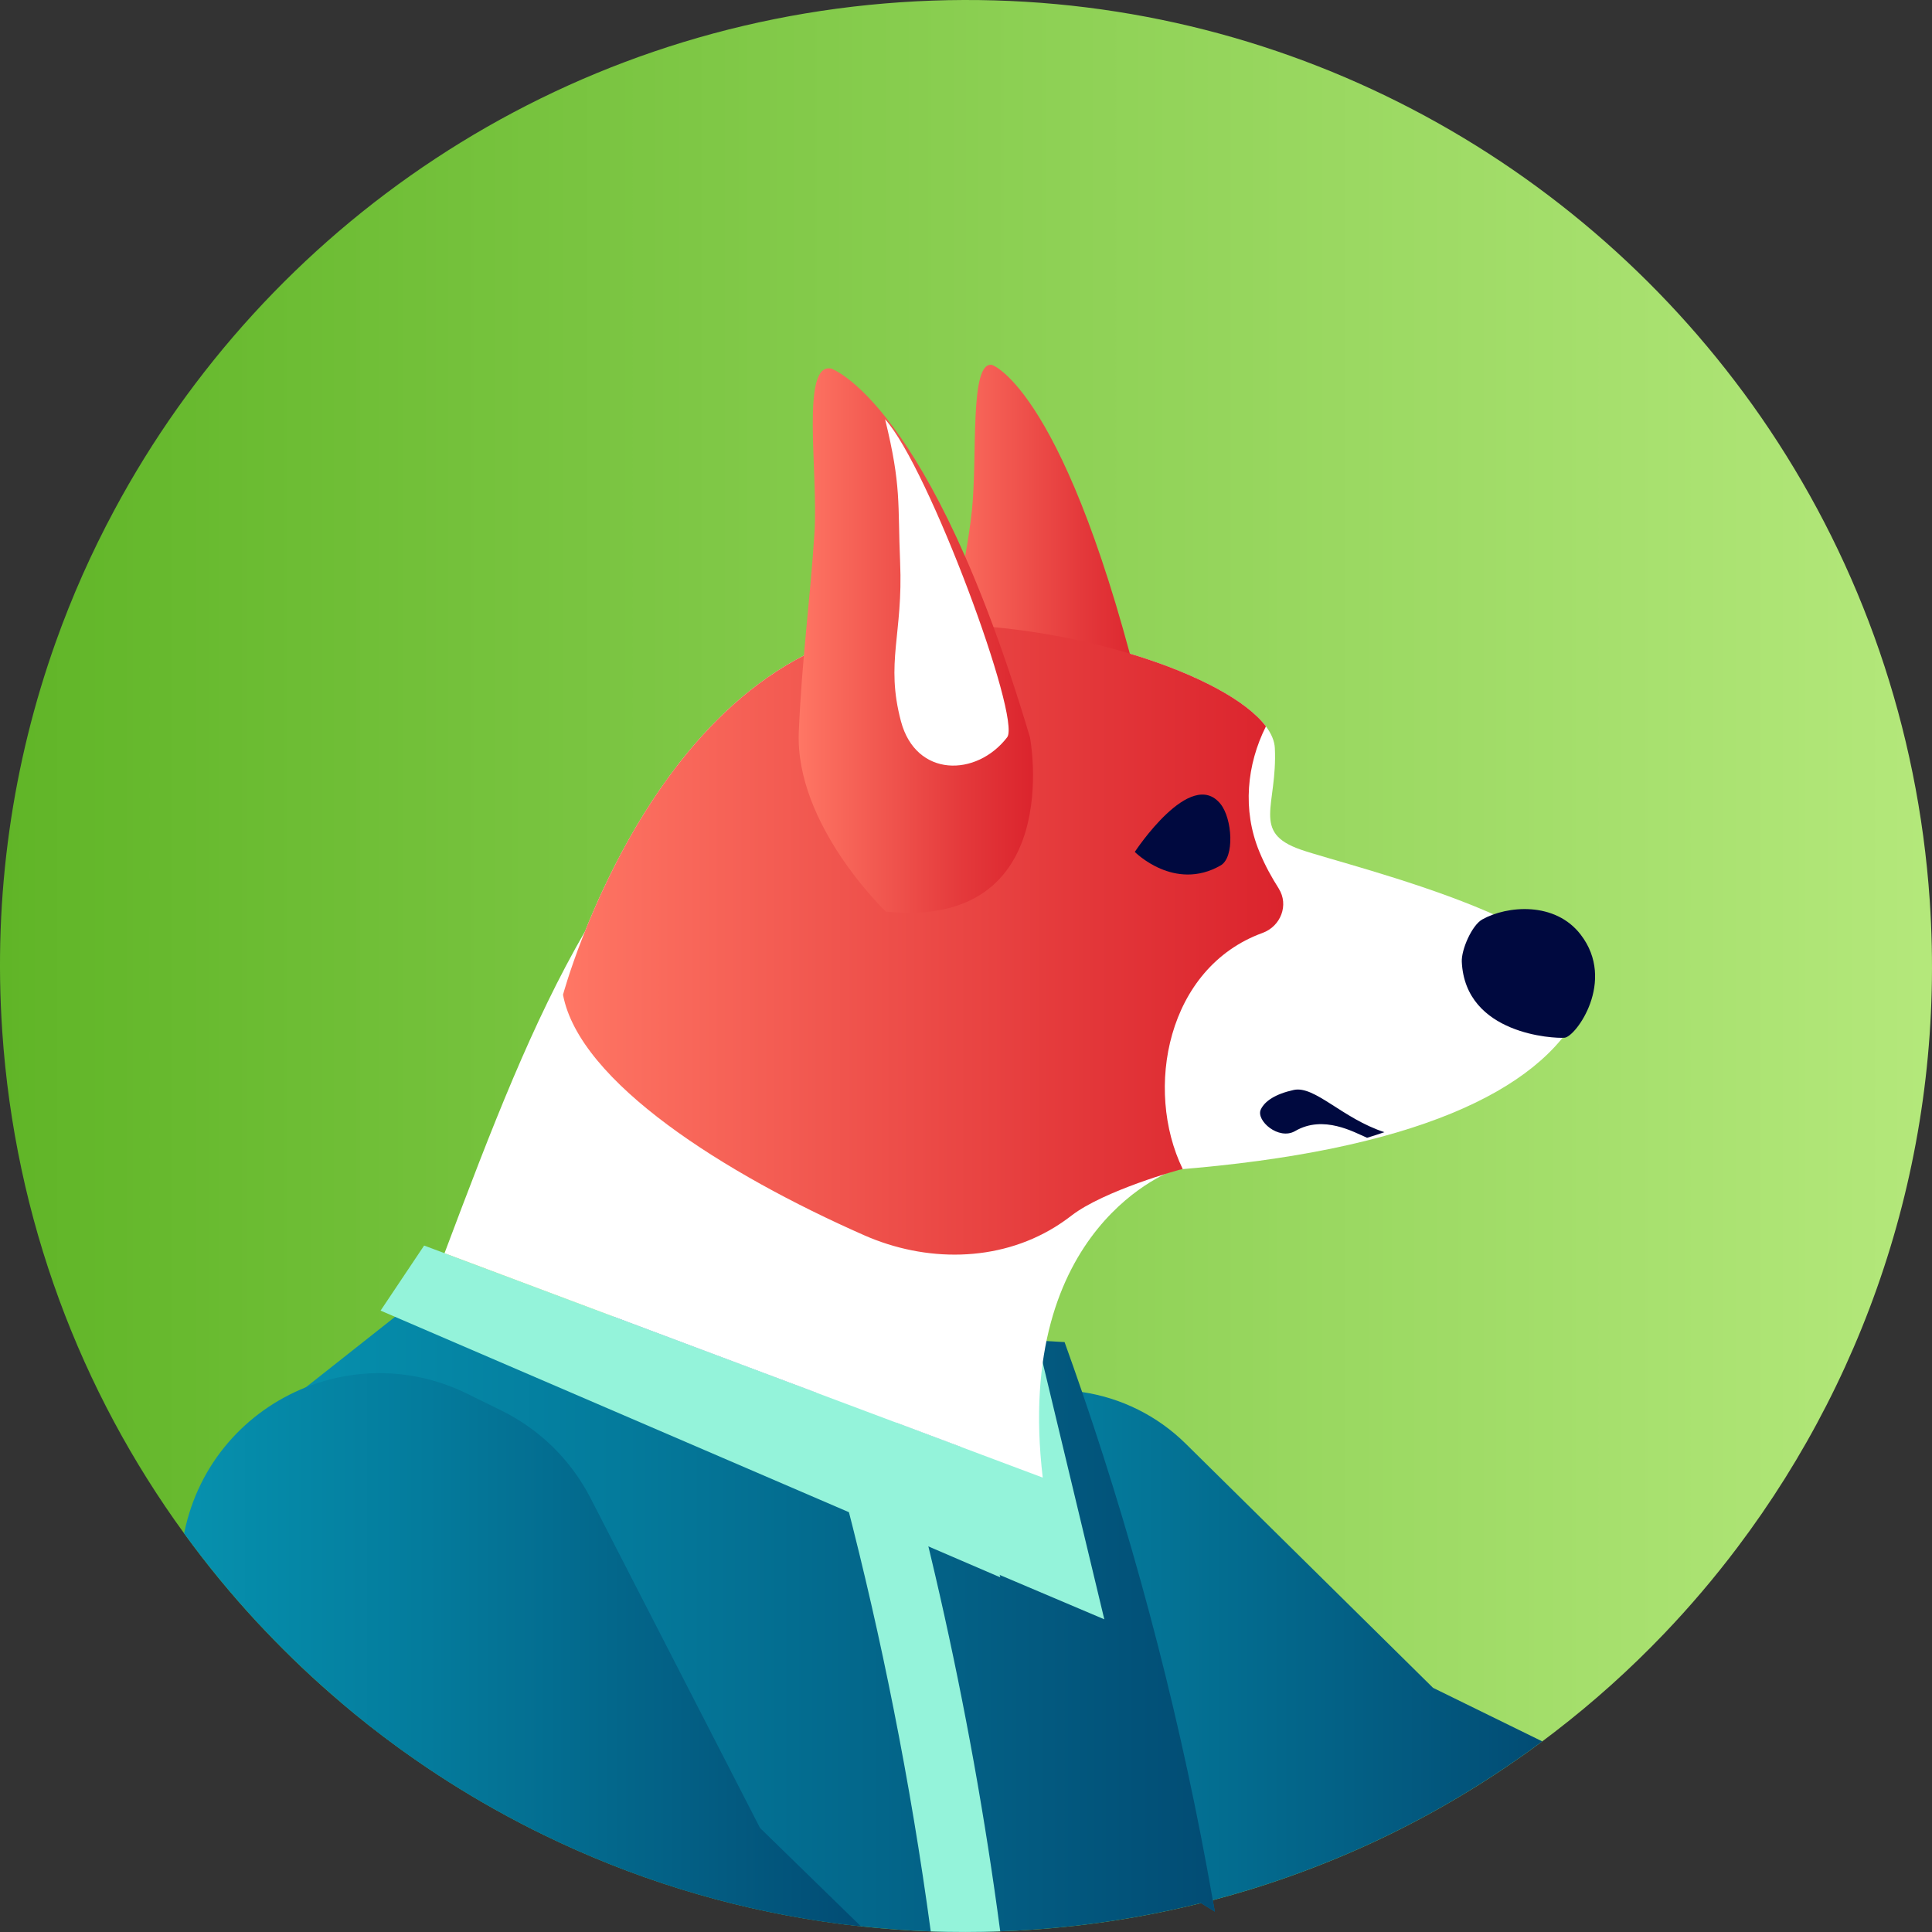 <svg width="587" height="587" viewBox="0 0 587 587" fill="none" xmlns="http://www.w3.org/2000/svg">
<rect x="0" y="0" width="587" height="587" fill="#333333" stroke="none"/>
<path d="M527.818 470.23C520.929 479.373 513.508 488.095 505.611 496.358C495.296 507.15 484.156 517.154 472.283 526.279C471.055 527.232 469.809 528.166 468.582 529.082C467.464 529.907 466.365 530.731 465.247 531.537C462.682 533.388 460.08 535.202 457.441 536.979C442.399 547.148 426.33 555.961 409.4 563.235C400.165 567.193 390.674 570.711 380.981 573.734C380.725 573.807 380.468 573.881 380.23 573.972C376.346 575.163 372.443 576.281 368.485 577.325C367.294 577.637 366.103 577.93 364.913 578.223C348.257 582.382 331.016 585.131 313.279 586.322C310.146 586.542 307.013 586.707 303.898 586.798C296.808 587.055 289.772 587.055 282.791 586.816C275.645 586.56 268.572 586.047 261.573 585.277C257.835 584.893 254.134 584.416 250.433 583.867C220.421 579.451 191.783 570.454 165.288 557.537C162.98 556.419 160.671 555.265 158.399 554.074C155.65 552.645 152.92 551.179 150.209 549.658C140.754 544.363 131.611 538.555 122.835 532.27C122.139 531.776 121.442 531.281 120.746 530.768C114.883 526.499 109.184 522.01 103.651 517.301C95.534 510.43 87.802 503.101 80.473 495.369C79.63 494.507 78.824 493.646 78.018 492.767C70.139 484.265 62.755 475.287 55.939 465.888C24.516 422.72 4.526 370.482 0.678 313.279C-2.125 271.833 3.83 231.817 16.949 195.043C21.877 181.21 27.832 167.834 34.721 155.009C80.894 68.893 169.044 7.75 273.721 0.678C375.869 -6.212 469.351 40.016 527.086 115.78C530.787 120.617 534.323 125.564 537.713 130.64C565.27 171.884 582.731 220.677 586.322 273.721C591.269 347.029 568.861 415.867 527.818 470.23Z" fill="url(#paint0_linear_9872_1422)"/>
<path d="M468.581 529.082C467.464 529.907 466.364 530.731 465.247 531.538C462.681 533.388 460.08 535.202 457.441 536.979C442.398 547.148 426.329 555.961 409.399 563.236C400.165 567.193 390.674 570.711 380.981 573.734C380.725 573.808 380.468 573.881 380.23 573.973C376.345 575.164 372.443 576.281 368.485 577.326C368.705 578.498 368.907 579.653 369.108 580.825L364.912 578.223L295.891 535.532L279.914 525.656C276.909 523.787 274.087 521.662 271.522 519.316C261.5 510.173 255.013 497.659 253.419 483.954C252.283 474.115 253.713 464.697 257.121 456.268C260.565 447.748 266.025 440.255 272.915 434.373C284.678 424.314 300.6 418.982 317.585 421.364L328.322 422.866C328.469 422.885 328.634 422.903 328.78 422.94C340.69 424.699 351.702 430.195 360.258 438.642L435.399 512.812L468.581 529.082Z" fill="url(#paint1_linear_9872_1422)"/>
<path d="M369.108 580.825L364.912 578.223C348.257 582.383 331.015 585.131 313.279 586.322C310.146 586.542 307.013 586.707 303.898 586.798C296.807 587.055 289.771 587.055 282.79 586.817C275.645 586.56 268.572 586.047 261.573 585.278C257.835 584.893 254.134 584.416 250.433 583.867C220.42 579.451 191.782 570.455 165.288 557.537C162.979 556.42 160.671 555.265 158.399 554.074C155.65 552.645 152.92 551.179 150.208 549.659C140.754 544.363 131.611 538.555 122.834 532.27C122.138 531.776 121.442 531.281 120.746 530.768C114.882 526.499 109.184 522.01 103.651 517.301L83.642 428.84L92.877 421.529C92.877 421.529 92.914 421.529 92.914 421.511L124.557 396.519L241.949 403.133L264.211 404.397L323.448 407.769C325.262 412.807 327.039 417.864 328.78 422.94C346.058 473.382 359.324 524.996 368.485 577.326C368.705 578.498 368.907 579.653 369.108 580.825Z" fill="url(#paint2_linear_9872_1422)"/>
<path d="M282.79 586.817C279.731 564.207 275.974 541.707 271.522 519.316C267.345 498.191 262.526 477.156 257.121 456.269C252.503 438.459 247.446 420.741 241.949 403.133C241.546 401.905 241.198 400.66 240.795 399.414C247.355 397.252 254.006 395.163 260.639 393.001C261.884 396.794 263.039 400.586 264.211 404.397C267.253 414.365 270.148 424.351 272.915 434.373C282.113 467.775 289.771 501.525 295.891 535.532C298.951 552.572 301.626 569.649 303.898 586.799C296.807 587.055 289.771 587.055 282.79 586.817Z" fill="#94F3DA"/>
<path d="M261.573 585.278C257.835 584.893 254.134 584.417 250.433 583.867C220.42 579.451 191.782 570.455 165.288 557.537C162.979 556.42 160.671 555.265 158.399 554.074C155.65 552.645 152.92 551.179 150.208 549.659C140.754 544.363 131.611 538.555 122.834 532.27C122.138 531.776 121.442 531.281 120.746 530.768C114.882 526.499 109.184 522.01 103.651 517.301C95.534 510.43 87.802 503.101 80.473 495.369C79.63 494.508 78.824 493.647 78.017 492.767C70.139 484.265 62.755 475.287 55.939 465.888C55.975 465.778 55.994 465.668 56.012 465.558C60.336 444.505 74.829 428.73 92.877 421.529C92.895 421.529 92.914 421.529 92.914 421.511C108.066 415.482 125.711 415.482 141.908 423.434L152.297 428.546C163.969 434.263 173.478 443.608 179.433 455.187L230.919 555.394L261.573 585.278Z" fill="url(#paint3_linear_9872_1422)"/>
<path d="M287.701 292.666L265.952 302.359L299.024 476.515L335.523 491.997L287.701 292.666Z" fill="#94F3DA"/>
<path d="M115.634 398.204L128.863 378.434L294.865 440.639L303.916 479.245L115.634 398.204Z" fill="#94F3DA"/>
<path d="M356.924 355.421C356.924 355.421 307.746 372.113 316.815 448.94L135.056 380.761C149.64 341.972 161.752 310.622 177.729 283.01C190.463 251.092 222.418 190.536 282.058 189.73C330.814 189.071 386.514 209.793 387.339 227.31C388.164 244.844 380.083 252.888 395.218 258.147C410.352 263.405 492.639 282.497 480.143 307.068C467.665 331.638 429.004 349.741 356.905 355.403L356.924 355.421Z" fill="white"/>
<path d="M284.531 219.853C286.62 197.316 293.271 174.174 295.286 155.174C297.045 138.592 294.48 109.679 301.406 110.87C301.406 110.87 324.199 118.291 347.726 216.078C347.726 216.078 334.075 283.633 285.777 275.003C285.777 275.003 281.801 249.48 284.531 219.834V219.853Z" fill="url(#paint4_linear_9872_1422)"/>
<path d="M388.512 269.965C391.663 274.948 389.135 281.435 383.601 283.45C354.523 294.022 347.597 330.997 359.342 355.183C358.518 355.256 335.321 361.779 325.555 369.328C323.925 370.592 322.221 371.765 320.48 372.846C303.11 383.528 281.196 383.528 262.544 375.301C220.311 356.685 176.043 328.817 171.059 302.231C171.059 302.231 201.035 190.793 282.076 189.712C324.804 189.144 372.846 204.975 384.627 220.695C378.801 232.312 377.427 246.09 382.593 258.678C384.426 263.13 386.386 266.593 388.512 269.946V269.965Z" fill="url(#paint5_linear_9872_1422)"/>
<path d="M344.794 258.825C344.794 258.825 361.797 232.916 370.867 244.313C374.403 248.765 375.173 260.474 370.867 262.947C356.814 271.009 344.794 258.843 344.794 258.843V258.825Z" fill="#00093F"/>
<path d="M444.139 292.245C443.956 288.599 447.18 281.123 450.369 279.346C457.863 275.15 472.484 273.812 480.271 283.981C491.118 298.09 478.769 315.002 475.361 315.295C472.227 315.57 445.202 314.36 444.139 292.245Z" fill="#00093F"/>
<path d="M269.14 276.964C269.14 276.964 241.491 250.616 242.701 222.326C243.653 199.899 246.182 182.071 247.465 161.807C248.637 143.557 243.214 110.1 252.54 111.987C252.54 111.987 282.644 122.01 312.949 224.085C312.949 224.085 323.998 282.406 269.122 276.982L269.14 276.964Z" fill="url(#paint6_linear_9872_1422)"/>
<path d="M306.005 224.012C296.697 236.105 278.301 236.288 273.739 219.156C268.957 201.164 274.435 192.717 273.483 170.785C272.713 152.829 273.941 147.9 268.92 127.397C282.186 142.018 310.384 218.314 306.005 224.012Z" fill="white"/>
<path d="M393.074 331.162C399.469 329.77 407.879 339.847 420.631 343.988C418.945 344.574 417.168 345.142 415.354 345.692C411.433 344.025 402.144 338.62 393.514 343.64C388.512 346.553 381.512 340.452 383.07 337.099C384.243 334.589 387.412 332.408 393.074 331.162Z" fill="#00093F"/>
<defs>
<linearGradient id="paint0_linear_9872_1422" x1="0" y1="293.491" x2="587" y2="293.491" gradientUnits="userSpaceOnUse">
<stop stop-color="#60B527"/>
<stop offset="1" stop-color="#B4E87B"/>
</linearGradient>
<linearGradient id="paint1_linear_9872_1422" x1="253.035" y1="500.811" x2="468.581" y2="500.811" gradientUnits="userSpaceOnUse">
<stop stop-color="#0691AE"/>
<stop offset="0.36" stop-color="#047B9C"/>
<stop offset="1" stop-color="#024C74"/>
</linearGradient>
<linearGradient id="paint2_linear_9872_1422" x1="83.642" y1="491.759" x2="369.108" y2="491.759" gradientUnits="userSpaceOnUse">
<stop stop-color="#0691AE"/>
<stop offset="0.36" stop-color="#047B9C"/>
<stop offset="1" stop-color="#024C74"/>
</linearGradient>
<linearGradient id="paint3_linear_9872_1422" x1="55.939" y1="501.232" x2="261.573" y2="501.232" gradientUnits="userSpaceOnUse">
<stop stop-color="#0691AE"/>
<stop offset="0.36" stop-color="#047B9C"/>
<stop offset="1" stop-color="#024C74"/>
</linearGradient>
<linearGradient id="paint4_linear_9872_1422" x1="283.56" y1="193.321" x2="347.726" y2="193.321" gradientUnits="userSpaceOnUse">
<stop stop-color="#FF7765"/>
<stop offset="0.07" stop-color="#FC7060"/>
<stop offset="0.7" stop-color="#E4393B"/>
<stop offset="1" stop-color="#DB242D"/>
</linearGradient>
<linearGradient id="paint5_linear_9872_1422" x1="171.059" y1="285.447" x2="389.886" y2="285.447" gradientUnits="userSpaceOnUse">
<stop stop-color="#FF7765"/>
<stop offset="0.07" stop-color="#FC7060"/>
<stop offset="0.7" stop-color="#E4393B"/>
<stop offset="1" stop-color="#DB242D"/>
</linearGradient>
<linearGradient id="paint6_linear_9872_1422" x1="242.664" y1="194.604" x2="313.884" y2="194.604" gradientUnits="userSpaceOnUse">
<stop stop-color="#FF7765"/>
<stop offset="0.07" stop-color="#FC7060"/>
<stop offset="0.7" stop-color="#E4393B"/>
<stop offset="1" stop-color="#DB242D"/>
</linearGradient>
</defs>
</svg>
